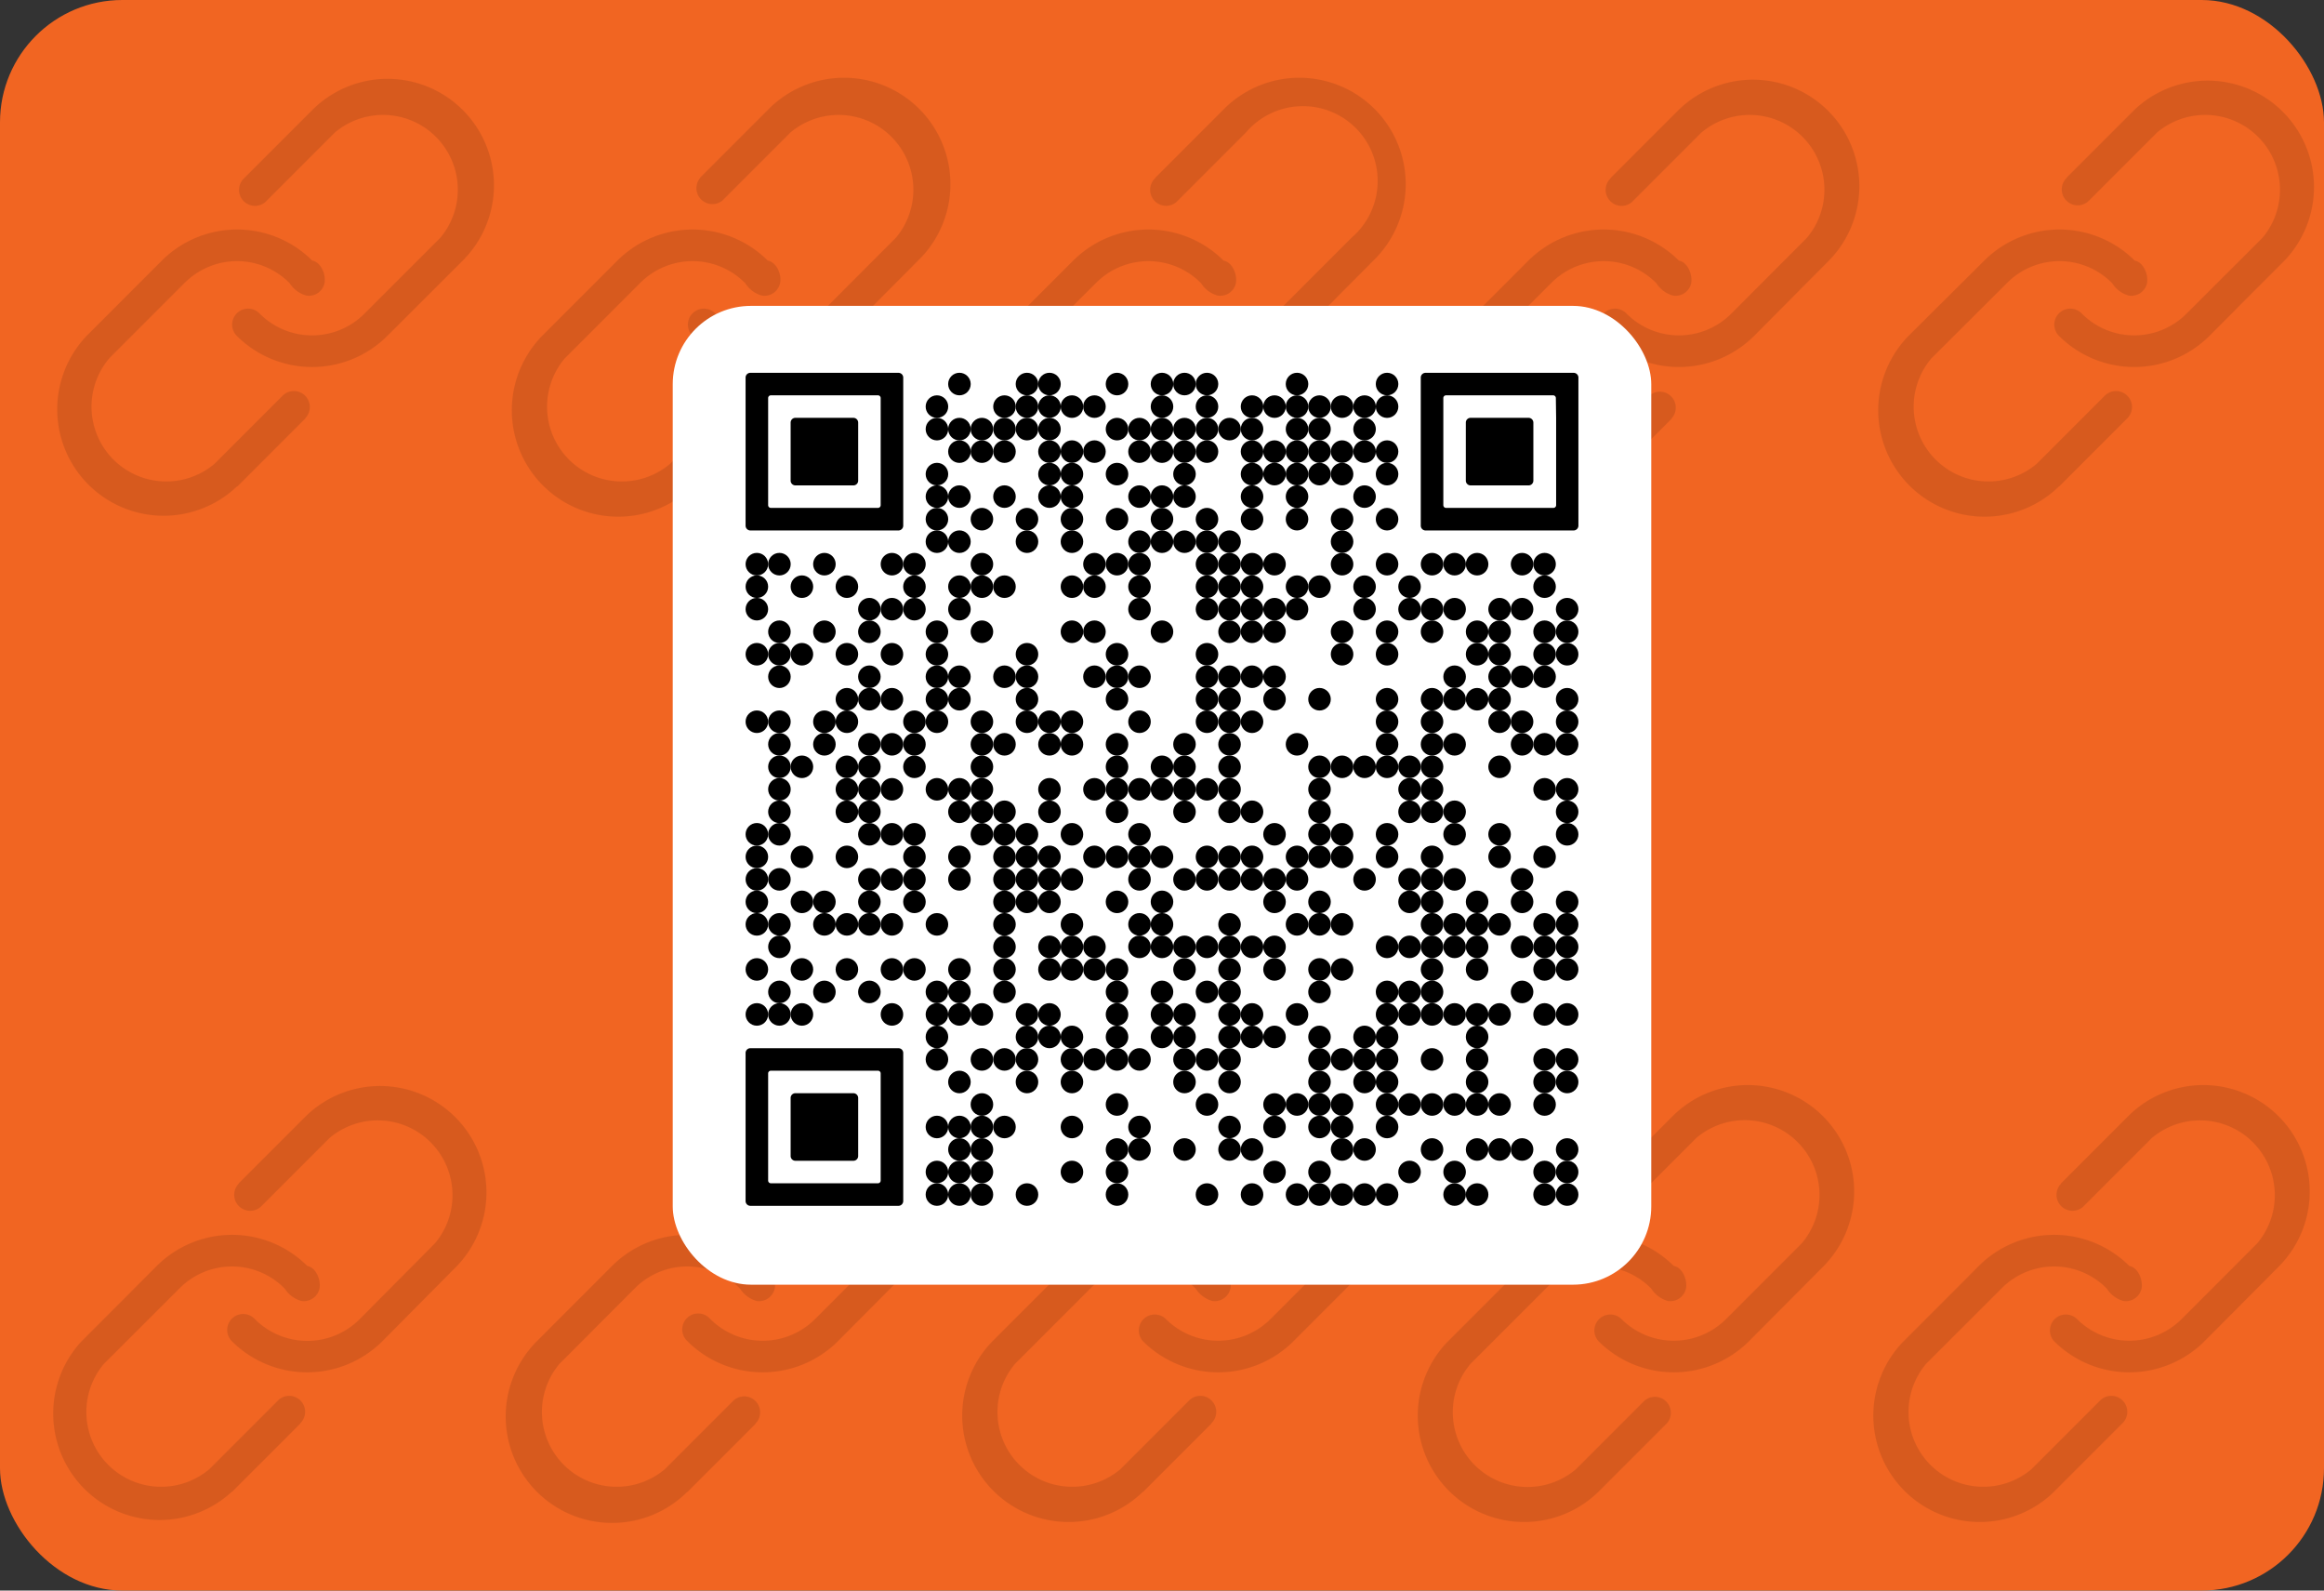 <svg xmlns="http://www.w3.org/2000/svg" viewBox="0 0 342 234"><rect x="0" y="0" width="342" height="234" fill="#333333" stroke="none"/><defs><style>.cls-1{fill:#f16522;}.cls-2{opacity:0.21;}.cls-3{opacity:0.5;}.cls-4{fill:#fff;}</style></defs><g id="Layer_2" data-name="Layer 2"><g id="orange_export_qr_with_background" data-name="orange export qr with background"><rect id="background" class="cls-1" width="342" height="234" rx="18"/><g id="link_icons" data-name="link icons" class="cls-2"><path class="cls-3" d="M34.88,71.56A15.66,15.66,0,0,1,12.74,49.42L23.81,38.34a15.69,15.69,0,0,1,22.15,0c1.27.23,2,2,1.81,3.24a2.34,2.34,0,0,1-2.71,1.9,4.25,4.25,0,0,1-2.43-1.81,10.87,10.87,0,0,0-15.5,0L16.06,52.74a11,11,0,0,0,15.5,15.5l10-10a2.35,2.35,0,0,1,3.37,3.28s0,0,0,.05l-10,10ZM57,49.42a15.69,15.69,0,0,1-22.15,0,2.35,2.35,0,0,1,3.32-3.33h0a10.88,10.88,0,0,0,15.51,0L64.78,35a11,11,0,0,0-15.5-15.5l-10,10a2.35,2.35,0,1,1-3.37-3.27l.05-.05,10-10A15.66,15.66,0,1,1,68.1,38.34Z"/><path class="cls-3" d="M101.92,71.56A15.66,15.66,0,0,1,79.77,49.42L90.85,38.34a15.68,15.68,0,0,1,22.14,0c1.28.23,2.05,2,1.82,3.24a2.34,2.34,0,0,1-2.72,1.9,4.26,4.26,0,0,1-2.42-1.81,10.87,10.87,0,0,0-15.5,0L83.1,52.74a11,11,0,0,0,15.5,15.5l10-10a2.35,2.35,0,0,1,3.37,3.28l0,.05-10,10Zm22.15-22.14a15.69,15.69,0,0,1-22.15,0,2.35,2.35,0,0,1,3.32-3.33h0a10.87,10.87,0,0,0,15.5,0L131.82,35a11,11,0,0,0-15.5-15.5l-10,10A2.35,2.35,0,0,1,103,26.21l0-.05,10-10a15.66,15.66,0,1,1,22.15,22.14Z"/><path class="cls-3" d="M169,71.56a15.66,15.66,0,1,1-22.15-22.14l11.08-11.08a15.68,15.68,0,0,1,22.14,0c1.28.23,2,2,1.82,3.24a2.34,2.34,0,0,1-2.72,1.9,4.23,4.23,0,0,1-2.42-1.81,10.87,10.87,0,0,0-15.5,0L150.13,52.74a11,11,0,0,0,15.51,15.5l10-10A2.35,2.35,0,0,1,179,61.55s0,0-.05.05l-10,10ZM191.1,49.42a15.68,15.68,0,0,1-22.14,0,2.35,2.35,0,0,1,3.32-3.33h0a10.87,10.87,0,0,0,15.5,0L198.86,35a11,11,0,1,0-15.51-15.5l-10,10A2.35,2.35,0,1,1,170,26.21s0,0,0-.05l10-10a15.66,15.66,0,1,1,22.15,22.14Z"/><path class="cls-3" d="M236,71.56a15.66,15.66,0,0,1-22.15-22.14l11.07-11.08a15.69,15.69,0,0,1,22.15,0c1.28.23,2,2,1.82,3.24a2.34,2.34,0,0,1-2.72,1.9,4.23,4.23,0,0,1-2.42-1.81,10.87,10.87,0,0,0-15.5,0L217.17,52.74a11,11,0,0,0,15.5,15.5l10-10A2.35,2.35,0,0,1,246,61.55l0,.05-10,10Zm22.14-22.14a15.68,15.68,0,0,1-22.14,0,2.35,2.35,0,0,1,3.32-3.33h0a10.87,10.87,0,0,0,15.5,0L265.89,35a11,11,0,0,0-15.5-15.5l-10,10a2.35,2.35,0,1,1-3.37-3.27l0-.05,10-10a15.66,15.66,0,0,1,22.15,22.14Z"/><path class="cls-3" d="M303,71.56a15.66,15.66,0,0,1-22.15-22.14L292,38.34a15.69,15.69,0,0,1,22.15,0c1.28.23,2,2,1.82,3.24a2.35,2.35,0,0,1-2.72,1.9,4.2,4.2,0,0,1-2.42-1.81,10.88,10.88,0,0,0-15.51,0L284.21,52.74a11,11,0,0,0,15.5,15.5l10-10a2.35,2.35,0,0,1,3.37,3.28l-.05.05-10,10Zm22.14-22.14a15.68,15.68,0,0,1-22.14,0,2.35,2.35,0,0,1,3.32-3.33h0a10.87,10.87,0,0,0,15.5,0L332.93,35a11,11,0,0,0-15.5-15.5l-10,10a2.34,2.34,0,1,1-3.36-3.27l0-.05,10-10a15.66,15.66,0,0,1,22.14,22.14Z"/><path class="cls-3" d="M34.12,219.46A15.66,15.66,0,0,1,12,197.32l11.07-11.08a15.69,15.69,0,0,1,22.15,0c1.27.23,2,2,1.82,3.24a2.37,2.37,0,0,1-2.72,1.91,4.31,4.31,0,0,1-2.43-1.82,10.87,10.87,0,0,0-15.5,0L15.3,200.64a11,11,0,0,0,15.5,15.5l10-10a2.35,2.35,0,1,1,3.37,3.27l0,.05-10,10Zm22.15-22.14a15.69,15.69,0,0,1-22.15,0A2.35,2.35,0,1,1,37.45,194h0A10.89,10.89,0,0,0,53,194L64,182.92a11,11,0,0,0-15.5-15.5l-10,10a2.35,2.35,0,0,1-3.37-3.28l0-.05,10-10a15.66,15.66,0,0,1,22.14,22.14Z"/><path class="cls-3" d="M101.16,219.46A15.66,15.66,0,0,1,79,197.32l11.07-11.08a15.68,15.68,0,0,1,22.14,0c1.28.23,2,2,1.82,3.24a2.36,2.36,0,0,1-2.72,1.91,4.33,4.33,0,0,1-2.42-1.82,10.87,10.87,0,0,0-15.5,0L82.34,200.64a11,11,0,0,0,15.5,15.5l10-10a2.34,2.34,0,1,1,3.36,3.27l0,.05-10,10Zm22.15-22.14a15.69,15.69,0,0,1-22.15,0,2.35,2.35,0,1,1,3.32-3.32h0A10.9,10.9,0,0,0,120,194l11.07-11.08a11,11,0,0,0-15.5-15.5l-10,10a2.35,2.35,0,0,1-3.37-3.28l0-.05,10-10a15.66,15.66,0,0,1,22.14,22.14Z"/><path class="cls-3" d="M168.2,219.46a15.66,15.66,0,0,1-22.15-22.14l11.08-11.08a15.68,15.68,0,0,1,22.14,0c1.28.23,2,2,1.82,3.24a2.36,2.36,0,0,1-2.72,1.91,4.29,4.29,0,0,1-2.42-1.82,10.87,10.87,0,0,0-15.5,0l-11.07,11.07a11,11,0,0,0,15.5,15.5l10-10a2.35,2.35,0,1,1,3.37,3.27l0,.05-10,10Zm22.15-22.14a15.69,15.69,0,0,1-22.15,0,2.35,2.35,0,0,1,3.32-3.32h0a10.89,10.89,0,0,0,15.5,0l11.08-11.08a11,11,0,0,0-15.5-15.5l-10,10a2.35,2.35,0,0,1-3.37-3.28l.05-.05,10-10a15.66,15.66,0,0,1,22.15,22.14Z"/><path class="cls-3" d="M235.24,219.46a15.66,15.66,0,0,1-22.15-22.14l11.08-11.08a15.68,15.68,0,0,1,22.14,0c1.28.23,2,2,1.82,3.24a2.36,2.36,0,0,1-2.72,1.91,4.29,4.29,0,0,1-2.42-1.82,10.87,10.87,0,0,0-15.5,0l-11.08,11.07a11,11,0,0,0,15.51,15.5l10-10a2.35,2.35,0,0,1,3.37,3.27s0,0-.05.05l-10,10Zm22.14-22.14a15.68,15.68,0,0,1-22.14,0,2.35,2.35,0,0,1,3.32-3.32h0a10.89,10.89,0,0,0,15.5,0l11.08-11.08a11,11,0,0,0-15.51-15.5l-10,10a2.35,2.35,0,0,1-3.37-3.28l0-.05,10-10a15.66,15.66,0,0,1,22.15,22.14Z"/><path class="cls-3" d="M302.28,219.46a15.66,15.66,0,0,1-22.15-22.14l11.07-11.08a15.69,15.69,0,0,1,22.15,0c1.28.23,2,2,1.82,3.24a2.36,2.36,0,0,1-2.72,1.91,4.26,4.26,0,0,1-2.42-1.82,10.87,10.87,0,0,0-15.5,0l-11.08,11.07a11,11,0,0,0,15.5,15.5l10-10a2.35,2.35,0,1,1,3.37,3.27l-.05.05-10,10Zm22.14-22.14a15.68,15.68,0,0,1-22.14,0A2.35,2.35,0,0,1,305.6,194h0a10.89,10.89,0,0,0,15.5,0l11.07-11.08a11,11,0,0,0-15.5-15.5l-10,10a2.35,2.35,0,0,1-3.37-3.28l0-.05,10-10a15.66,15.66,0,0,1,22.15,22.14Z"/></g><rect class="cls-4" x="99" y="45" width="144" height="144" rx="11.52"/></g><g id="_06" data-name="06"><circle cx="141.19" cy="56.5" r="1.66"/><circle cx="151.13" cy="56.5" r="1.66"/><circle cx="154.44" cy="56.5" r="1.66"/><circle cx="164.38" cy="56.5" r="1.66"/><circle cx="171" cy="56.5" r="1.66"/><circle cx="174.31" cy="56.5" r="1.66"/><circle cx="177.62" cy="56.5" r="1.66"/><circle cx="190.87" cy="56.5" r="1.66"/><circle cx="204.12" cy="56.5" r="1.66"/><circle cx="137.88" cy="59.82" r="1.66"/><circle cx="147.82" cy="59.82" r="1.66"/><circle cx="151.13" cy="59.82" r="1.66"/><circle cx="154.44" cy="59.82" r="1.66"/><circle cx="157.75" cy="59.82" r="1.66"/><circle cx="161.06" cy="59.82" r="1.66"/><circle cx="171" cy="59.82" r="1.66"/><circle cx="177.62" cy="59.82" r="1.66"/><circle cx="184.25" cy="59.82" r="1.66"/><circle cx="187.56" cy="59.82" r="1.66"/><circle cx="190.87" cy="59.82" r="1.66"/><circle cx="194.18" cy="59.82" r="1.66"/><circle cx="197.5" cy="59.82" r="1.66"/><circle cx="200.81" cy="59.82" r="1.66"/><circle cx="204.12" cy="59.82" r="1.66"/><circle cx="137.88" cy="63.13" r="1.66"/><circle cx="141.19" cy="63.13" r="1.66"/><circle cx="144.5" cy="63.13" r="1.66"/><circle cx="147.82" cy="63.13" r="1.66"/><circle cx="151.13" cy="63.13" r="1.66"/><circle cx="154.44" cy="63.13" r="1.66"/><circle cx="164.38" cy="63.13" r="1.66"/><circle cx="167.69" cy="63.13" r="1.66"/><circle cx="171" cy="63.13" r="1.66"/><circle cx="174.31" cy="63.13" r="1.66"/><circle cx="177.62" cy="63.13" r="1.66"/><circle cx="180.94" cy="63.13" r="1.66"/><circle cx="184.25" cy="63.13" r="1.66"/><circle cx="190.87" cy="63.13" r="1.66"/><circle cx="194.18" cy="63.13" r="1.66"/><circle cx="200.81" cy="63.13" r="1.66"/><circle cx="141.19" cy="66.44" r="1.66"/><circle cx="144.5" cy="66.44" r="1.66"/><circle cx="147.82" cy="66.44" r="1.66"/><circle cx="154.44" cy="66.44" r="1.66"/><circle cx="157.75" cy="66.44" r="1.66"/><circle cx="161.06" cy="66.44" r="1.66"/><circle cx="167.69" cy="66.44" r="1.66"/><circle cx="171" cy="66.44" r="1.66"/><circle cx="174.31" cy="66.44" r="1.66"/><circle cx="177.62" cy="66.44" r="1.66"/><circle cx="184.25" cy="66.44" r="1.66"/><circle cx="187.56" cy="66.44" r="1.66"/><circle cx="190.87" cy="66.44" r="1.66"/><circle cx="194.18" cy="66.44" r="1.66"/><circle cx="197.5" cy="66.44" r="1.66"/><circle cx="200.81" cy="66.44" r="1.66"/><circle cx="204.12" cy="66.44" r="1.66"/><circle cx="137.88" cy="69.75" r="1.66"/><circle cx="154.44" cy="69.75" r="1.66"/><circle cx="157.75" cy="69.75" r="1.66"/><circle cx="164.38" cy="69.75" r="1.66"/><circle cx="174.31" cy="69.75" r="1.66"/><circle cx="184.25" cy="69.75" r="1.66"/><circle cx="187.56" cy="69.75" r="1.66"/><circle cx="190.87" cy="69.75" r="1.66"/><circle cx="194.18" cy="69.75" r="1.66"/><circle cx="197.5" cy="69.75" r="1.66"/><circle cx="204.12" cy="69.75" r="1.66"/><circle cx="137.88" cy="73.06" r="1.66"/><circle cx="141.19" cy="73.06" r="1.66"/><circle cx="147.82" cy="73.06" r="1.66"/><circle cx="154.44" cy="73.06" r="1.66"/><circle cx="157.75" cy="73.06" r="1.66"/><circle cx="167.69" cy="73.06" r="1.66"/><circle cx="171" cy="73.06" r="1.66"/><circle cx="174.31" cy="73.06" r="1.66"/><circle cx="184.25" cy="73.06" r="1.66"/><circle cx="190.87" cy="73.06" r="1.66"/><circle cx="200.81" cy="73.06" r="1.66"/><circle cx="137.88" cy="76.38" r="1.66"/><circle cx="144.5" cy="76.38" r="1.66"/><circle cx="151.13" cy="76.38" r="1.66"/><circle cx="157.75" cy="76.38" r="1.66"/><circle cx="164.38" cy="76.38" r="1.66"/><circle cx="171" cy="76.38" r="1.66"/><circle cx="177.62" cy="76.38" r="1.66"/><circle cx="184.25" cy="76.38" r="1.66"/><circle cx="190.87" cy="76.38" r="1.66"/><circle cx="197.5" cy="76.38" r="1.66"/><circle cx="204.12" cy="76.38" r="1.66"/><circle cx="137.88" cy="79.69" r="1.66"/><circle cx="141.19" cy="79.69" r="1.66"/><circle cx="151.13" cy="79.69" r="1.66"/><circle cx="157.75" cy="79.69" r="1.66"/><circle cx="167.69" cy="79.69" r="1.66"/><circle cx="171" cy="79.69" r="1.66"/><circle cx="174.31" cy="79.69" r="1.66"/><circle cx="177.62" cy="79.69" r="1.66"/><circle cx="180.94" cy="79.69" r="1.66"/><circle cx="197.5" cy="79.69" r="1.66"/><circle cx="111.38" cy="83" r="1.66"/><circle cx="114.7" cy="83" r="1.66"/><circle cx="121.32" cy="83" r="1.66"/><circle cx="131.26" cy="83" r="1.66"/><circle cx="134.57" cy="83" r="1.66"/><circle cx="144.5" cy="83" r="1.66"/><circle cx="161.06" cy="83" r="1.66"/><circle cx="164.38" cy="83" r="1.66"/><circle cx="167.69" cy="83" r="1.66"/><circle cx="177.62" cy="83" r="1.66"/><circle cx="180.94" cy="83" r="1.66"/><circle cx="184.25" cy="83" r="1.66"/><circle cx="187.56" cy="83" r="1.66"/><circle cx="197.5" cy="83" r="1.66"/><circle cx="204.12" cy="83" r="1.66"/><circle cx="210.74" cy="83" r="1.66"/><circle cx="214.06" cy="83" r="1.66"/><circle cx="217.37" cy="83" r="1.66"/><circle cx="223.99" cy="83" r="1.66"/><circle cx="227.3" cy="83" r="1.66"/><circle cx="111.38" cy="86.31" r="1.66"/><circle cx="118.01" cy="86.31" r="1.66"/><circle cx="124.63" cy="86.31" r="1.66"/><circle cx="134.57" cy="86.31" r="1.66"/><circle cx="141.19" cy="86.31" r="1.66"/><circle cx="144.5" cy="86.31" r="1.66"/><circle cx="147.82" cy="86.31" r="1.66"/><circle cx="157.75" cy="86.31" r="1.66"/><circle cx="161.06" cy="86.31" r="1.66"/><circle cx="167.69" cy="86.31" r="1.66"/><circle cx="177.62" cy="86.31" r="1.66"/><circle cx="180.94" cy="86.31" r="1.66"/><circle cx="184.25" cy="86.31" r="1.66"/><circle cx="190.87" cy="86.31" r="1.66"/><circle cx="194.18" cy="86.31" r="1.66"/><circle cx="200.81" cy="86.31" r="1.66"/><circle cx="207.43" cy="86.31" r="1.66"/><circle cx="227.3" cy="86.31" r="1.66"/><circle cx="111.38" cy="89.62" r="1.66"/><circle cx="127.94" cy="89.62" r="1.66"/><circle cx="131.26" cy="89.62" r="1.66"/><circle cx="134.57" cy="89.62" r="1.66"/><circle cx="141.19" cy="89.62" r="1.66"/><circle cx="167.69" cy="89.62" r="1.66"/><circle cx="177.62" cy="89.62" r="1.66"/><circle cx="180.94" cy="89.62" r="1.66"/><circle cx="184.25" cy="89.62" r="1.66"/><circle cx="187.56" cy="89.62" r="1.66"/><circle cx="190.87" cy="89.62" r="1.66"/><circle cx="200.81" cy="89.62" r="1.66"/><circle cx="207.43" cy="89.62" r="1.66"/><circle cx="210.74" cy="89.62" r="1.66"/><circle cx="214.06" cy="89.62" r="1.66"/><circle cx="220.68" cy="89.62" r="1.66"/><circle cx="223.99" cy="89.62" r="1.66"/><circle cx="230.62" cy="89.62" r="1.66"/><circle cx="114.7" cy="92.94" r="1.66"/><circle cx="121.32" cy="92.94" r="1.66"/><circle cx="127.94" cy="92.94" r="1.66"/><circle cx="137.88" cy="92.94" r="1.66"/><circle cx="144.5" cy="92.94" r="1.66"/><circle cx="157.75" cy="92.94" r="1.66"/><circle cx="161.06" cy="92.94" r="1.66"/><circle cx="171" cy="92.94" r="1.66"/><circle cx="180.94" cy="92.94" r="1.66"/><circle cx="184.25" cy="92.94" r="1.66"/><circle cx="187.56" cy="92.94" r="1.66"/><circle cx="197.5" cy="92.94" r="1.66"/><circle cx="204.12" cy="92.94" r="1.66"/><circle cx="210.74" cy="92.94" r="1.66"/><circle cx="217.37" cy="92.94" r="1.66"/><circle cx="220.68" cy="92.94" r="1.66"/><circle cx="227.3" cy="92.94" r="1.66"/><circle cx="230.62" cy="92.94" r="1.66"/><circle cx="111.38" cy="96.25" r="1.66"/><circle cx="114.7" cy="96.25" r="1.66"/><circle cx="118.01" cy="96.25" r="1.66"/><circle cx="124.63" cy="96.25" r="1.66"/><circle cx="131.26" cy="96.25" r="1.66"/><circle cx="137.88" cy="96.25" r="1.66"/><circle cx="151.13" cy="96.25" r="1.66"/><circle cx="164.38" cy="96.25" r="1.66"/><circle cx="177.62" cy="96.25" r="1.66"/><circle cx="197.5" cy="96.25" r="1.66"/><circle cx="204.12" cy="96.25" r="1.66"/><circle cx="217.37" cy="96.25" r="1.66"/><circle cx="220.68" cy="96.25" r="1.66"/><circle cx="227.3" cy="96.25" r="1.66"/><circle cx="230.62" cy="96.25" r="1.66"/><circle cx="114.7" cy="99.56" r="1.66"/><circle cx="127.94" cy="99.56" r="1.66"/><circle cx="137.88" cy="99.56" r="1.66"/><circle cx="141.19" cy="99.56" r="1.66"/><circle cx="147.82" cy="99.56" r="1.66"/><circle cx="151.13" cy="99.56" r="1.66"/><circle cx="161.06" cy="99.56" r="1.66"/><circle cx="164.38" cy="99.56" r="1.66"/><circle cx="167.69" cy="99.56" r="1.66"/><circle cx="177.62" cy="99.56" r="1.66"/><circle cx="180.94" cy="99.56" r="1.66"/><circle cx="184.25" cy="99.56" r="1.66"/><circle cx="187.56" cy="99.56" r="1.66"/><circle cx="214.06" cy="99.56" r="1.66"/><circle cx="220.68" cy="99.56" r="1.66"/><circle cx="223.99" cy="99.56" r="1.66"/><circle cx="227.3" cy="99.56" r="1.66"/><circle cx="124.63" cy="102.87" r="1.66"/><circle cx="127.94" cy="102.87" r="1.66"/><circle cx="131.26" cy="102.87" r="1.66"/><circle cx="137.88" cy="102.87" r="1.66"/><circle cx="141.19" cy="102.87" r="1.66"/><circle cx="151.13" cy="102.87" r="1.66"/><circle cx="164.38" cy="102.87" r="1.66"/><circle cx="177.62" cy="102.87" r="1.66"/><circle cx="180.94" cy="102.87" r="1.66"/><circle cx="187.56" cy="102.87" r="1.66"/><circle cx="194.18" cy="102.87" r="1.66"/><circle cx="204.12" cy="102.87" r="1.66"/><circle cx="210.74" cy="102.87" r="1.66"/><circle cx="214.06" cy="102.87" r="1.66"/><circle cx="217.37" cy="102.87" r="1.66"/><circle cx="220.68" cy="102.87" r="1.66"/><circle cx="230.62" cy="102.87" r="1.66"/><circle cx="111.38" cy="106.18" r="1.66"/><circle cx="114.7" cy="106.18" r="1.66"/><circle cx="121.32" cy="106.18" r="1.66"/><circle cx="124.63" cy="106.18" r="1.66"/><circle cx="134.57" cy="106.18" r="1.66"/><circle cx="137.88" cy="106.18" r="1.66"/><circle cx="144.5" cy="106.18" r="1.66"/><circle cx="151.13" cy="106.18" r="1.66"/><circle cx="154.44" cy="106.18" r="1.66"/><circle cx="157.75" cy="106.18" r="1.66"/><circle cx="167.69" cy="106.18" r="1.66"/><circle cx="177.62" cy="106.18" r="1.66"/><circle cx="180.94" cy="106.18" r="1.66"/><circle cx="184.25" cy="106.18" r="1.66"/><circle cx="204.12" cy="106.18" r="1.66"/><circle cx="210.74" cy="106.18" r="1.66"/><circle cx="220.68" cy="106.18" r="1.66"/><circle cx="223.99" cy="106.18" r="1.66"/><circle cx="230.62" cy="106.18" r="1.66"/><circle cx="114.7" cy="109.5" r="1.66"/><circle cx="121.32" cy="109.5" r="1.66"/><circle cx="127.94" cy="109.5" r="1.66"/><circle cx="131.26" cy="109.5" r="1.66"/><circle cx="134.57" cy="109.5" r="1.66"/><circle cx="144.5" cy="109.5" r="1.66"/><circle cx="147.82" cy="109.5" r="1.66"/><circle cx="154.44" cy="109.5" r="1.66"/><circle cx="157.75" cy="109.5" r="1.66"/><circle cx="164.38" cy="109.5" r="1.66"/><circle cx="174.31" cy="109.5" r="1.66"/><circle cx="180.94" cy="109.5" r="1.66"/><circle cx="190.87" cy="109.5" r="1.66"/><circle cx="204.12" cy="109.5" r="1.66"/><circle cx="210.74" cy="109.5" r="1.66"/><circle cx="214.06" cy="109.5" r="1.66"/><circle cx="223.99" cy="109.5" r="1.66"/><circle cx="227.3" cy="109.5" r="1.66"/><circle cx="230.62" cy="109.5" r="1.66"/><circle cx="114.7" cy="112.81" r="1.66"/><circle cx="118.01" cy="112.81" r="1.66"/><circle cx="124.63" cy="112.81" r="1.66"/><circle cx="127.94" cy="112.81" r="1.66"/><circle cx="134.57" cy="112.81" r="1.66"/><circle cx="144.5" cy="112.81" r="1.66"/><circle cx="164.38" cy="112.81" r="1.66"/><circle cx="171" cy="112.81" r="1.66"/><circle cx="174.31" cy="112.81" r="1.66"/><circle cx="180.94" cy="112.81" r="1.66"/><circle cx="194.18" cy="112.81" r="1.66"/><circle cx="197.5" cy="112.81" r="1.66"/><circle cx="200.81" cy="112.81" r="1.66"/><circle cx="204.12" cy="112.81" r="1.66"/><circle cx="207.43" cy="112.81" r="1.66"/><circle cx="210.74" cy="112.81" r="1.66"/><circle cx="220.68" cy="112.81" r="1.66"/><circle cx="114.7" cy="116.12" r="1.66"/><circle cx="124.63" cy="116.12" r="1.66"/><circle cx="127.94" cy="116.12" r="1.66"/><circle cx="131.26" cy="116.12" r="1.66"/><circle cx="137.88" cy="116.12" r="1.66"/><circle cx="141.19" cy="116.12" r="1.66"/><circle cx="144.5" cy="116.12" r="1.66"/><circle cx="154.44" cy="116.12" r="1.66"/><circle cx="161.06" cy="116.12" r="1.66"/><circle cx="164.38" cy="116.12" r="1.66"/><circle cx="167.69" cy="116.12" r="1.66"/><circle cx="171" cy="116.12" r="1.66"/><circle cx="174.31" cy="116.12" r="1.66"/><circle cx="177.62" cy="116.12" r="1.66"/><circle cx="180.94" cy="116.12" r="1.66"/><circle cx="194.18" cy="116.12" r="1.66"/><circle cx="207.43" cy="116.12" r="1.66"/><circle cx="210.74" cy="116.12" r="1.66"/><circle cx="227.3" cy="116.12" r="1.66"/><circle cx="230.62" cy="116.12" r="1.66"/><circle cx="114.7" cy="119.43" r="1.66"/><circle cx="124.63" cy="119.43" r="1.66"/><circle cx="127.94" cy="119.43" r="1.66"/><circle cx="141.19" cy="119.43" r="1.66"/><circle cx="144.5" cy="119.43" r="1.66"/><circle cx="147.82" cy="119.43" r="1.66"/><circle cx="154.44" cy="119.43" r="1.66"/><circle cx="164.38" cy="119.43" r="1.66"/><circle cx="174.31" cy="119.43" r="1.66"/><circle cx="180.94" cy="119.43" r="1.66"/><circle cx="184.25" cy="119.43" r="1.66"/><circle cx="194.18" cy="119.43" r="1.66"/><circle cx="207.43" cy="119.43" r="1.66"/><circle cx="210.74" cy="119.43" r="1.66"/><circle cx="214.06" cy="119.43" r="1.66"/><circle cx="230.62" cy="119.43" r="1.66"/><circle cx="111.38" cy="122.74" r="1.66"/><circle cx="114.7" cy="122.74" r="1.66"/><circle cx="127.94" cy="122.74" r="1.66"/><circle cx="131.26" cy="122.74" r="1.66"/><circle cx="134.57" cy="122.74" r="1.66"/><circle cx="144.5" cy="122.74" r="1.66"/><circle cx="147.82" cy="122.74" r="1.66"/><circle cx="151.13" cy="122.74" r="1.66"/><circle cx="157.75" cy="122.74" r="1.66"/><circle cx="167.69" cy="122.74" r="1.66"/><circle cx="187.56" cy="122.74" r="1.66"/><circle cx="194.18" cy="122.74" r="1.66"/><circle cx="197.5" cy="122.74" r="1.66"/><circle cx="204.12" cy="122.74" r="1.66"/><circle cx="214.06" cy="122.74" r="1.66"/><circle cx="220.68" cy="122.74" r="1.66"/><circle cx="230.62" cy="122.74" r="1.66"/><circle cx="111.38" cy="126.06" r="1.66"/><circle cx="118.01" cy="126.06" r="1.66"/><circle cx="124.63" cy="126.06" r="1.66"/><circle cx="134.57" cy="126.06" r="1.66"/><circle cx="141.19" cy="126.06" r="1.66"/><circle cx="147.82" cy="126.06" r="1.66"/><circle cx="151.13" cy="126.06" r="1.66"/><circle cx="154.44" cy="126.06" r="1.66"/><circle cx="161.06" cy="126.06" r="1.66"/><circle cx="164.38" cy="126.06" r="1.66"/><circle cx="167.69" cy="126.06" r="1.66"/><circle cx="171" cy="126.06" r="1.66"/><circle cx="177.62" cy="126.06" r="1.66"/><circle cx="180.94" cy="126.06" r="1.66"/><circle cx="184.25" cy="126.06" r="1.66"/><circle cx="190.87" cy="126.06" r="1.66"/><circle cx="194.18" cy="126.06" r="1.66"/><circle cx="197.5" cy="126.06" r="1.66"/><circle cx="204.12" cy="126.06" r="1.66"/><circle cx="210.74" cy="126.06" r="1.66"/><circle cx="220.68" cy="126.06" r="1.66"/><circle cx="227.3" cy="126.06" r="1.66"/><circle cx="111.38" cy="129.37" r="1.66"/><circle cx="114.7" cy="129.37" r="1.66"/><circle cx="127.94" cy="129.37" r="1.66"/><circle cx="131.26" cy="129.37" r="1.66"/><circle cx="134.57" cy="129.37" r="1.66"/><circle cx="141.19" cy="129.37" r="1.66"/><circle cx="147.82" cy="129.37" r="1.66"/><circle cx="151.13" cy="129.37" r="1.66"/><circle cx="154.44" cy="129.37" r="1.66"/><circle cx="157.75" cy="129.37" r="1.66"/><circle cx="167.69" cy="129.37" r="1.66"/><circle cx="174.31" cy="129.37" r="1.66"/><circle cx="177.62" cy="129.37" r="1.66"/><circle cx="180.94" cy="129.37" r="1.66"/><circle cx="184.25" cy="129.37" r="1.66"/><circle cx="187.56" cy="129.37" r="1.66"/><circle cx="190.87" cy="129.37" r="1.66"/><circle cx="200.81" cy="129.37" r="1.66"/><circle cx="207.43" cy="129.37" r="1.66"/><circle cx="210.74" cy="129.37" r="1.66"/><circle cx="214.06" cy="129.37" r="1.66"/><circle cx="223.99" cy="129.37" r="1.66"/><circle cx="111.38" cy="132.68" r="1.66"/><circle cx="118.01" cy="132.68" r="1.66"/><circle cx="121.32" cy="132.68" r="1.66"/><circle cx="127.94" cy="132.68" r="1.66"/><circle cx="134.57" cy="132.68" r="1.66"/><circle cx="147.82" cy="132.68" r="1.66"/><circle cx="151.13" cy="132.68" r="1.66"/><circle cx="154.44" cy="132.68" r="1.66"/><circle cx="164.38" cy="132.68" r="1.66"/><circle cx="171" cy="132.68" r="1.66"/><circle cx="187.56" cy="132.68" r="1.66"/><circle cx="194.18" cy="132.68" r="1.66"/><circle cx="207.43" cy="132.68" r="1.66"/><circle cx="210.74" cy="132.68" r="1.66"/><circle cx="217.37" cy="132.68" r="1.66"/><circle cx="223.99" cy="132.68" r="1.66"/><circle cx="230.62" cy="132.68" r="1.66"/><circle cx="111.38" cy="135.99" r="1.66"/><circle cx="114.7" cy="135.99" r="1.66"/><circle cx="121.32" cy="135.99" r="1.66"/><circle cx="124.63" cy="135.99" r="1.66"/><circle cx="127.94" cy="135.99" r="1.66"/><circle cx="131.26" cy="135.99" r="1.66"/><circle cx="137.88" cy="135.99" r="1.66"/><circle cx="147.82" cy="135.99" r="1.66"/><circle cx="157.75" cy="135.99" r="1.66"/><circle cx="167.69" cy="135.99" r="1.66"/><circle cx="171" cy="135.99" r="1.66"/><circle cx="180.94" cy="135.99" r="1.66"/><circle cx="190.87" cy="135.99" r="1.66"/><circle cx="194.18" cy="135.99" r="1.66"/><circle cx="197.5" cy="135.99" r="1.66"/><circle cx="210.74" cy="135.99" r="1.66"/><circle cx="214.06" cy="135.99" r="1.66"/><circle cx="217.37" cy="135.99" r="1.66"/><circle cx="220.68" cy="135.99" r="1.66"/><circle cx="227.3" cy="135.99" r="1.66"/><circle cx="230.62" cy="135.99" r="1.66"/><circle cx="114.7" cy="139.3" r="1.66"/><circle cx="147.82" cy="139.3" r="1.66"/><circle cx="154.44" cy="139.3" r="1.66"/><circle cx="157.75" cy="139.3" r="1.66"/><circle cx="161.06" cy="139.3" r="1.66"/><circle cx="167.69" cy="139.3" r="1.66"/><circle cx="171" cy="139.3" r="1.66"/><circle cx="174.31" cy="139.3" r="1.66"/><circle cx="177.62" cy="139.3" r="1.66"/><circle cx="180.94" cy="139.3" r="1.66"/><circle cx="184.25" cy="139.3" r="1.66"/><circle cx="187.56" cy="139.3" r="1.66"/><circle cx="204.12" cy="139.3" r="1.66"/><circle cx="207.43" cy="139.3" r="1.66"/><circle cx="210.74" cy="139.3" r="1.66"/><circle cx="214.06" cy="139.3" r="1.66"/><circle cx="217.37" cy="139.3" r="1.66"/><circle cx="223.99" cy="139.3" r="1.66"/><circle cx="227.3" cy="139.3" r="1.66"/><circle cx="230.62" cy="139.3" r="1.66"/><circle cx="111.38" cy="142.62" r="1.66"/><circle cx="118.01" cy="142.62" r="1.66"/><circle cx="124.63" cy="142.62" r="1.66"/><circle cx="131.26" cy="142.62" r="1.66"/><circle cx="134.57" cy="142.62" r="1.66"/><circle cx="141.19" cy="142.62" r="1.66"/><circle cx="147.82" cy="142.62" r="1.66"/><circle cx="154.44" cy="142.62" r="1.66"/><circle cx="157.75" cy="142.62" r="1.66"/><circle cx="161.06" cy="142.62" r="1.66"/><circle cx="164.38" cy="142.62" r="1.66"/><circle cx="174.31" cy="142.62" r="1.66"/><circle cx="180.94" cy="142.62" r="1.66"/><circle cx="187.56" cy="142.62" r="1.66"/><circle cx="194.18" cy="142.62" r="1.66"/><circle cx="197.5" cy="142.62" r="1.66"/><circle cx="210.74" cy="142.62" r="1.66"/><circle cx="217.37" cy="142.62" r="1.66"/><circle cx="227.3" cy="142.62" r="1.66"/><circle cx="230.62" cy="142.62" r="1.66"/><circle cx="114.7" cy="145.93" r="1.66"/><circle cx="121.32" cy="145.93" r="1.66"/><circle cx="127.94" cy="145.93" r="1.66"/><circle cx="137.88" cy="145.93" r="1.66"/><circle cx="141.19" cy="145.93" r="1.66"/><circle cx="147.82" cy="145.93" r="1.66"/><circle cx="164.38" cy="145.93" r="1.66"/><circle cx="171" cy="145.93" r="1.66"/><circle cx="177.62" cy="145.93" r="1.66"/><circle cx="180.94" cy="145.93" r="1.66"/><circle cx="194.18" cy="145.93" r="1.66"/><circle cx="204.12" cy="145.93" r="1.66"/><circle cx="207.43" cy="145.93" r="1.66"/><circle cx="210.74" cy="145.93" r="1.66"/><circle cx="223.99" cy="145.93" r="1.66"/><circle cx="111.38" cy="149.24" r="1.66"/><circle cx="114.7" cy="149.24" r="1.66"/><circle cx="118.01" cy="149.24" r="1.66"/><circle cx="131.26" cy="149.24" r="1.66"/><circle cx="137.88" cy="149.24" r="1.66"/><circle cx="141.19" cy="149.24" r="1.66"/><circle cx="144.5" cy="149.24" r="1.66"/><circle cx="151.13" cy="149.24" r="1.66"/><circle cx="154.44" cy="149.24" r="1.66"/><circle cx="164.38" cy="149.24" r="1.66"/><circle cx="171" cy="149.24" r="1.66"/><circle cx="174.31" cy="149.24" r="1.66"/><circle cx="180.94" cy="149.24" r="1.66"/><circle cx="184.25" cy="149.24" r="1.66"/><circle cx="190.87" cy="149.24" r="1.66"/><circle cx="204.12" cy="149.24" r="1.66"/><circle cx="207.43" cy="149.24" r="1.66"/><circle cx="210.74" cy="149.24" r="1.66"/><circle cx="214.06" cy="149.24" r="1.66"/><circle cx="217.37" cy="149.24" r="1.66"/><circle cx="220.68" cy="149.24" r="1.66"/><circle cx="227.3" cy="149.24" r="1.66"/><circle cx="230.62" cy="149.24" r="1.66"/><circle cx="137.88" cy="152.55" r="1.66"/><circle cx="151.13" cy="152.55" r="1.66"/><circle cx="154.44" cy="152.55" r="1.66"/><circle cx="157.75" cy="152.55" r="1.66"/><circle cx="164.38" cy="152.55" r="1.66"/><circle cx="171" cy="152.55" r="1.66"/><circle cx="174.31" cy="152.55" r="1.66"/><circle cx="180.94" cy="152.55" r="1.66"/><circle cx="184.25" cy="152.55" r="1.66"/><circle cx="187.56" cy="152.55" r="1.66"/><circle cx="194.18" cy="152.55" r="1.66"/><circle cx="200.81" cy="152.55" r="1.66"/><circle cx="204.12" cy="152.55" r="1.66"/><circle cx="217.37" cy="152.55" r="1.66"/><circle cx="137.88" cy="155.86" r="1.66"/><circle cx="144.5" cy="155.86" r="1.66"/><circle cx="147.82" cy="155.86" r="1.66"/><circle cx="151.13" cy="155.86" r="1.66"/><circle cx="157.75" cy="155.86" r="1.66"/><circle cx="161.06" cy="155.86" r="1.66"/><circle cx="164.38" cy="155.86" r="1.66"/><circle cx="167.69" cy="155.86" r="1.66"/><circle cx="174.31" cy="155.86" r="1.66"/><circle cx="177.62" cy="155.86" r="1.66"/><circle cx="180.94" cy="155.86" r="1.66"/><circle cx="194.18" cy="155.86" r="1.66"/><circle cx="197.5" cy="155.86" r="1.66"/><circle cx="200.81" cy="155.86" r="1.66"/><circle cx="204.12" cy="155.86" r="1.66"/><circle cx="210.74" cy="155.86" r="1.66"/><circle cx="217.37" cy="155.86" r="1.66"/><circle cx="227.3" cy="155.86" r="1.66"/><circle cx="230.62" cy="155.86" r="1.66"/><circle cx="141.19" cy="159.18" r="1.66"/><circle cx="151.13" cy="159.18" r="1.66"/><circle cx="157.75" cy="159.18" r="1.66"/><circle cx="174.31" cy="159.18" r="1.66"/><circle cx="180.94" cy="159.18" r="1.66"/><circle cx="194.18" cy="159.18" r="1.66"/><circle cx="200.81" cy="159.18" r="1.66"/><circle cx="204.12" cy="159.18" r="1.66"/><circle cx="217.37" cy="159.18" r="1.66"/><circle cx="227.3" cy="159.18" r="1.66"/><circle cx="230.62" cy="159.18" r="1.66"/><circle cx="144.5" cy="162.49" r="1.66"/><circle cx="164.38" cy="162.49" r="1.66"/><circle cx="177.62" cy="162.49" r="1.66"/><circle cx="187.56" cy="162.49" r="1.66"/><circle cx="190.87" cy="162.49" r="1.66"/><circle cx="194.18" cy="162.49" r="1.66"/><circle cx="197.5" cy="162.49" r="1.66"/><circle cx="204.12" cy="162.49" r="1.66"/><circle cx="207.43" cy="162.49" r="1.66"/><circle cx="210.74" cy="162.49" r="1.66"/><circle cx="214.06" cy="162.49" r="1.66"/><circle cx="217.37" cy="162.49" r="1.66"/><circle cx="220.68" cy="162.49" r="1.66"/><circle cx="227.3" cy="162.49" r="1.66"/><circle cx="137.88" cy="165.8" r="1.66"/><circle cx="141.19" cy="165.8" r="1.66"/><circle cx="144.5" cy="165.8" r="1.66"/><circle cx="147.82" cy="165.8" r="1.66"/><circle cx="157.75" cy="165.8" r="1.66"/><circle cx="167.69" cy="165.8" r="1.66"/><circle cx="180.94" cy="165.8" r="1.66"/><circle cx="187.56" cy="165.8" r="1.66"/><circle cx="194.18" cy="165.8" r="1.66"/><circle cx="197.5" cy="165.8" r="1.66"/><circle cx="204.12" cy="165.8" r="1.66"/><circle cx="141.19" cy="169.11" r="1.66"/><circle cx="144.5" cy="169.11" r="1.66"/><circle cx="164.38" cy="169.11" r="1.66"/><circle cx="167.69" cy="169.11" r="1.66"/><circle cx="174.31" cy="169.11" r="1.66"/><circle cx="180.94" cy="169.11" r="1.66"/><circle cx="184.25" cy="169.11" r="1.66"/><circle cx="197.5" cy="169.11" r="1.66"/><circle cx="200.81" cy="169.11" r="1.66"/><circle cx="210.74" cy="169.11" r="1.66"/><circle cx="217.37" cy="169.11" r="1.66"/><circle cx="220.68" cy="169.11" r="1.66"/><circle cx="223.99" cy="169.11" r="1.66"/><circle cx="230.62" cy="169.11" r="1.66"/><circle cx="137.88" cy="172.42" r="1.66"/><circle cx="141.19" cy="172.42" r="1.66"/><circle cx="144.5" cy="172.42" r="1.66"/><circle cx="157.75" cy="172.42" r="1.66"/><circle cx="164.38" cy="172.42" r="1.66"/><circle cx="187.56" cy="172.42" r="1.66"/><circle cx="194.18" cy="172.42" r="1.66"/><circle cx="207.43" cy="172.42" r="1.66"/><circle cx="214.06" cy="172.42" r="1.66"/><circle cx="227.3" cy="172.42" r="1.66"/><circle cx="230.62" cy="172.42" r="1.66"/><circle cx="137.88" cy="175.74" r="1.66"/><circle cx="141.19" cy="175.74" r="1.66"/><circle cx="144.5" cy="175.74" r="1.66"/><circle cx="151.13" cy="175.74" r="1.66"/><circle cx="164.38" cy="175.74" r="1.66"/><circle cx="177.62" cy="175.74" r="1.66"/><circle cx="184.25" cy="175.74" r="1.66"/><circle cx="190.87" cy="175.74" r="1.66"/><circle cx="194.18" cy="175.74" r="1.66"/><circle cx="197.5" cy="175.74" r="1.66"/><circle cx="200.81" cy="175.74" r="1.66"/><circle cx="204.12" cy="175.74" r="1.66"/><circle cx="214.06" cy="175.74" r="1.66"/><circle cx="217.37" cy="175.74" r="1.66"/><circle cx="227.3" cy="175.74" r="1.66"/><circle cx="230.62" cy="175.74" r="1.66"/><path d="M110.43,54.85a.7.7,0,0,0-.71.7V77.33a.71.71,0,0,0,.71.71h21.78a.71.71,0,0,0,.71-.71V55.55a.7.7,0,0,0-.71-.7Zm19.17,6.62V74.32a.4.4,0,0,1-.4.4H113.44a.4.4,0,0,1-.4-.4V58.56a.4.4,0,0,1,.4-.4H129.2a.4.4,0,0,1,.4.4Z"/><path d="M126.29,68.1V62.17a.71.71,0,0,0-.71-.7h-8.53a.7.7,0,0,0-.7.7v8.54a.7.7,0,0,0,.7.7h8.53a.7.7,0,0,0,.71-.7Z"/><path d="M209.79,54.85a.7.7,0,0,0-.71.7V77.33a.71.71,0,0,0,.71.71h21.78a.71.71,0,0,0,.71-.71V55.55a.7.7,0,0,0-.71-.7ZM229,61.47V74.32a.4.4,0,0,1-.4.4H212.8a.4.4,0,0,1-.4-.4V58.56a.4.4,0,0,1,.4-.4h15.76a.4.4,0,0,1,.4.4Z"/><path d="M225.65,68.1V62.17a.71.71,0,0,0-.71-.7h-8.53a.7.7,0,0,0-.7.7v8.54a.7.7,0,0,0,.7.7h8.53a.7.7,0,0,0,.71-.7Z"/><path d="M110.43,154.21a.7.7,0,0,0-.71.7v21.78a.71.71,0,0,0,.71.71h21.78a.71.71,0,0,0,.71-.71V154.91a.7.7,0,0,0-.71-.7Zm19.17,6.62v12.85a.4.4,0,0,1-.4.4H113.44a.4.4,0,0,1-.4-.4V157.92a.4.4,0,0,1,.4-.4H129.2a.4.4,0,0,1,.4.4Z"/><path d="M126.29,167.46v-5.93a.71.71,0,0,0-.71-.7h-8.53a.7.7,0,0,0-.7.7v8.54a.7.7,0,0,0,.7.7h8.53a.7.7,0,0,0,.71-.7Z"/></g></g></svg>